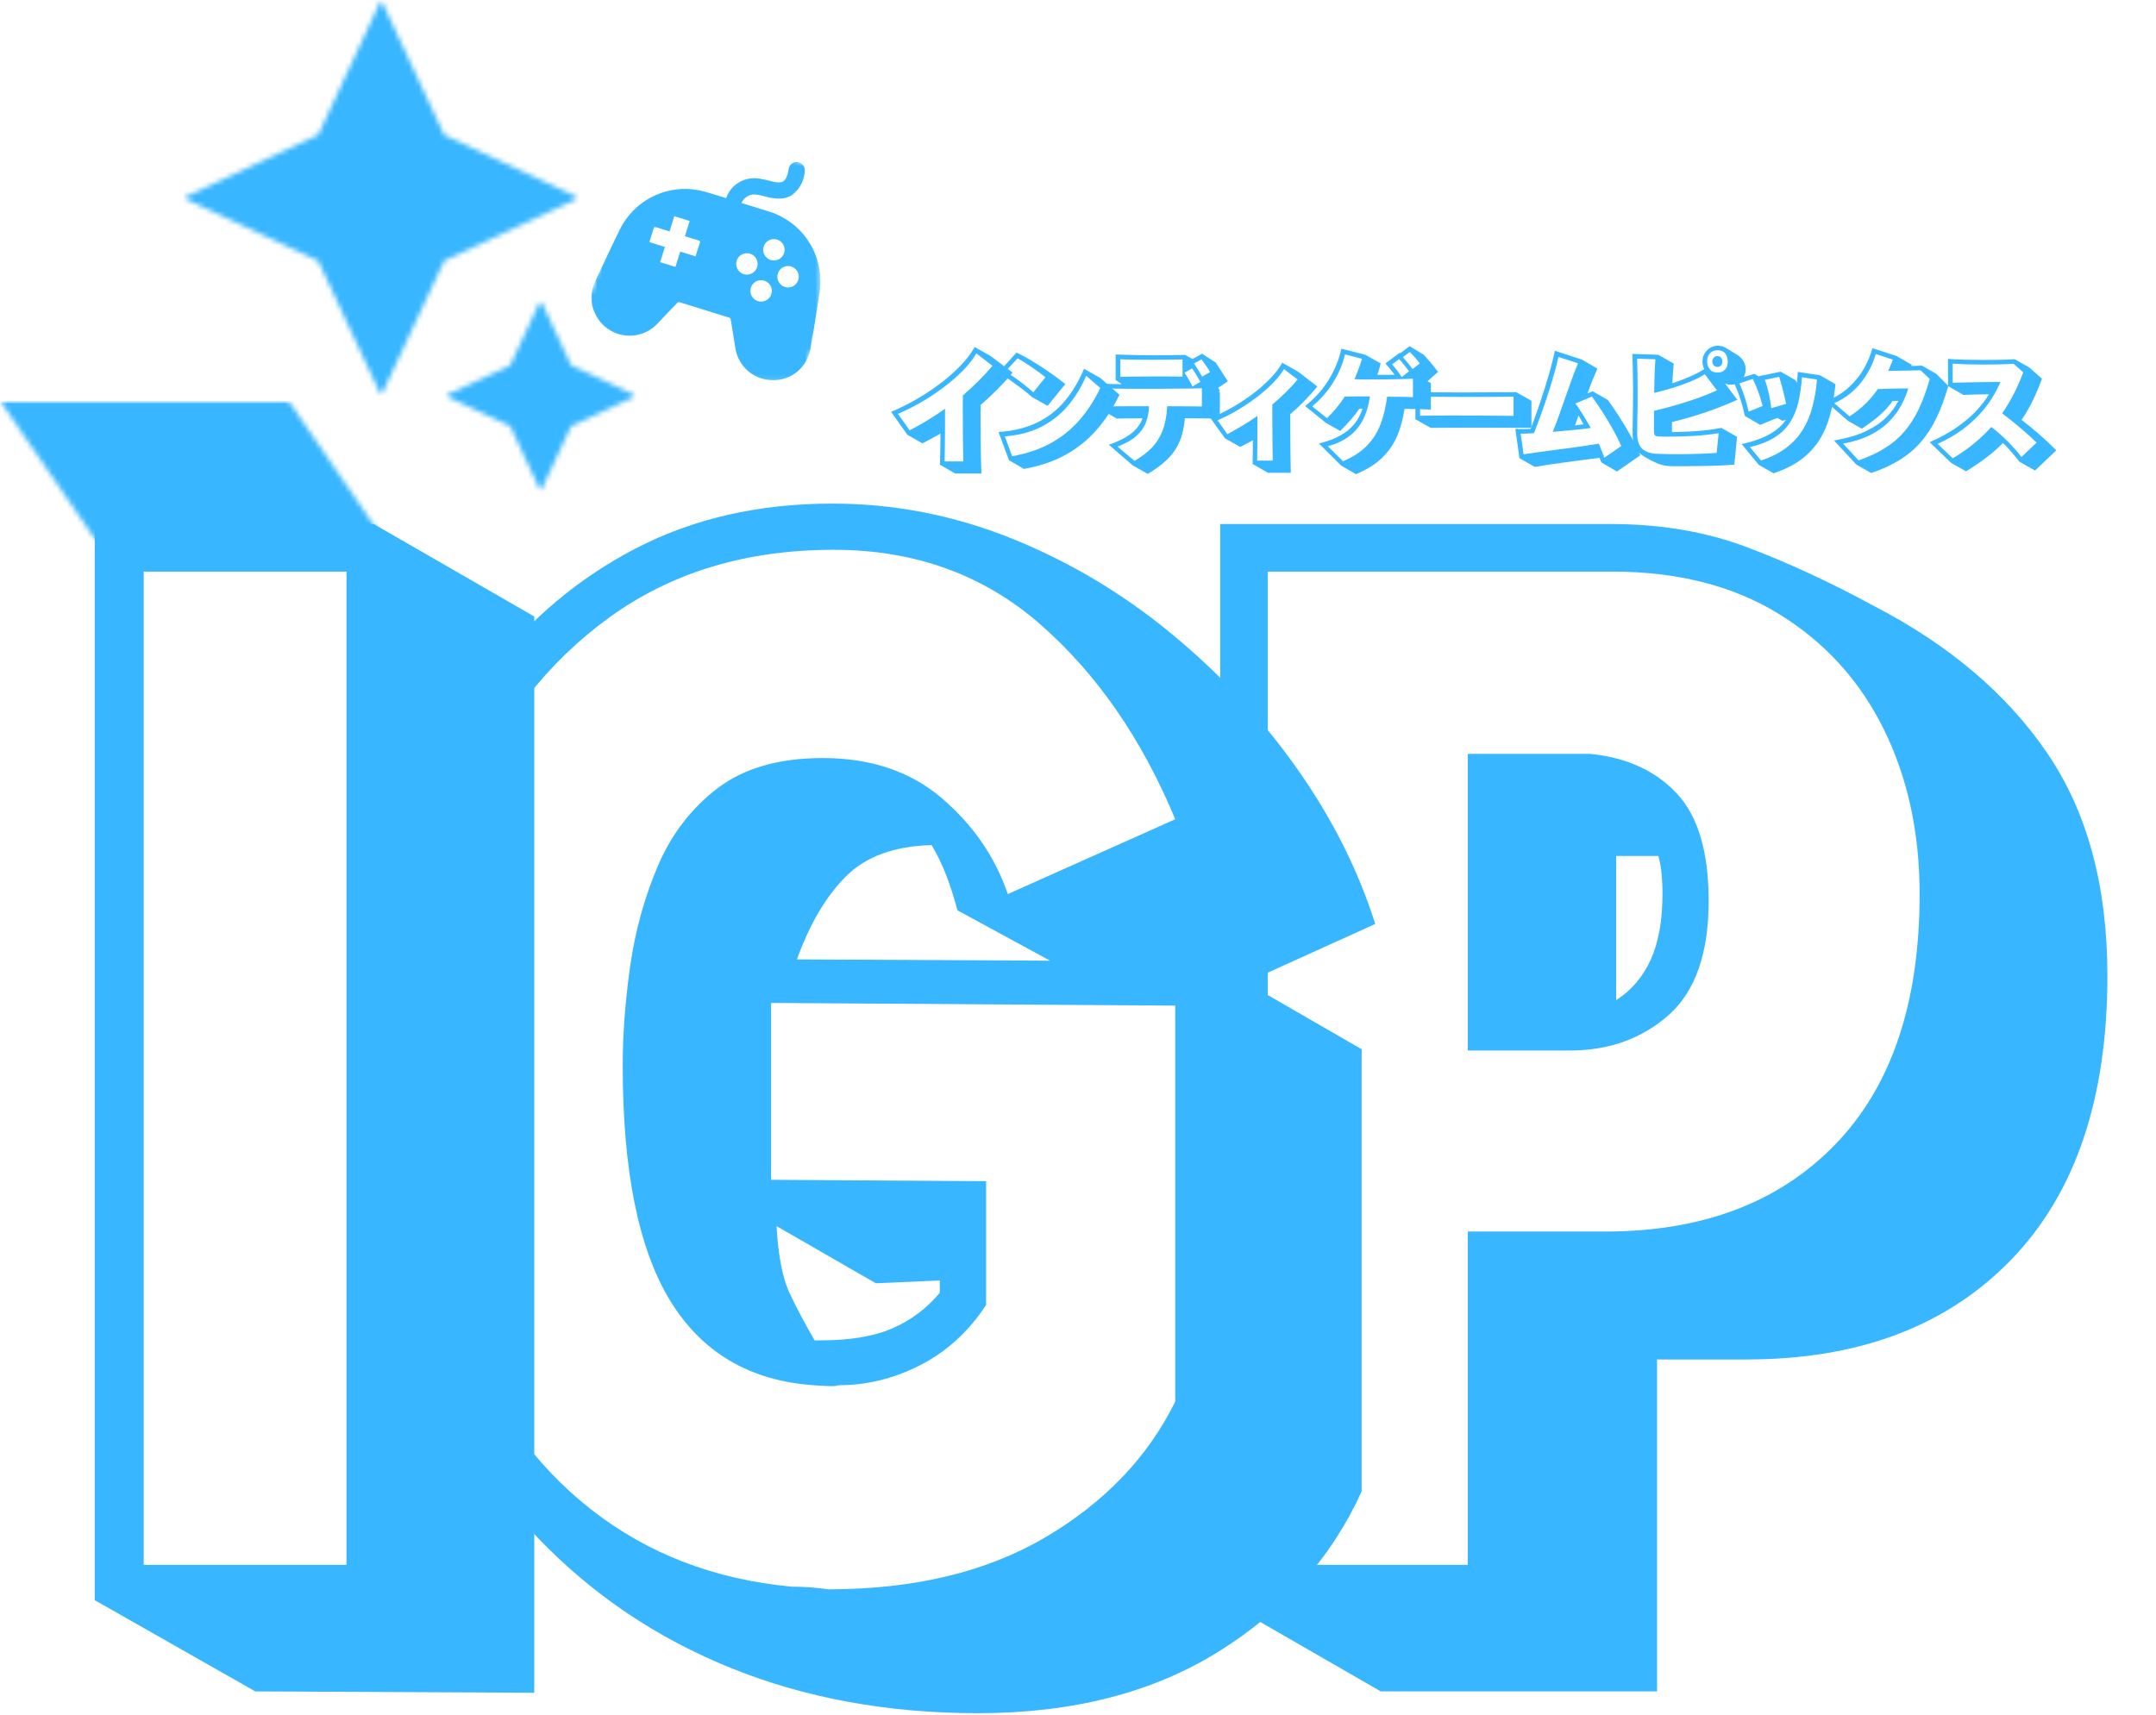 <?xml version="1.0" encoding="UTF-8"?>
<svg width="435" height="346" viewBox="0 0 435 346" fill="none" xmlns="http://www.w3.org/2000/svg">
<path d="M107.792 124.411V341.599L51.503 341.32L19.117 322.915V105.748H75.406L107.792 124.411ZM28.996 315.785H69.908V115.348H28.996V315.785Z" fill="#38B6FF"/>
<path d="M160.796 193.607L211.866 193.865L193.182 183.707C192.452 180.974 191.668 178.553 190.841 176.448C190.025 174.343 189.064 172.378 187.963 170.542C180.458 170.73 174.697 172.835 170.675 176.856C166.648 180.883 163.357 186.467 160.796 193.607ZM198.959 238.364V263.34C195.48 268.656 191.083 272.683 185.773 275.431C180.458 278.17 174.97 279.533 169.301 279.533C169.301 279.533 169.07 279.587 168.613 279.684C168.152 279.77 166.643 279.721 164.082 279.533C151.266 278.621 141.65 272.951 135.239 262.524C128.84 252.087 125.64 236.254 125.64 215.019C125.64 208.791 126.139 202.112 127.143 194.982C128.158 187.841 130.032 181.065 132.77 174.665C135.519 168.255 139.545 163.036 144.861 159.009C150.171 154.988 157.22 152.974 166.015 152.974C175.706 152.974 183.711 155.675 190.025 161.071C196.339 166.472 200.774 172.92 203.34 180.421L237.122 165.323C230.347 149.034 221.241 135.896 209.805 125.915C198.363 115.939 184.495 110.946 168.205 110.946C150.622 110.946 135.562 115.477 123.02 124.54C110.488 133.603 100.84 145.963 94.07 161.608C87.294 177.259 83.912 194.971 83.912 214.74C83.912 235.056 86.972 252.903 93.103 268.28C99.229 283.657 107.97 295.785 119.326 304.66C130.676 313.541 144.131 318.717 159.679 320.188C160.968 320.188 162.203 320.231 163.395 320.317C164.581 320.402 165.822 320.542 167.11 320.725C184.49 320.725 199.131 317.203 211.029 310.158C222.927 303.114 231.624 294.008 237.122 282.841V202.928L155.577 202.391V238.084L198.959 238.364ZM189.617 260.871V258.401L176.71 258.959L156.673 247.427C157.027 253.456 157.897 257.939 159.271 260.871C160.646 263.807 162.342 267.013 164.361 270.492H165.456C171.497 270.492 176.393 269.67 180.146 268.022C183.894 266.363 187.051 263.979 189.617 260.871ZM274.727 211.733V300.967C268.682 314.325 259.028 325.122 245.756 333.353C232.494 341.599 216.344 345.723 197.306 345.723C179.18 345.723 162.611 342.7 147.61 336.66C132.603 330.62 119.605 321.879 108.609 310.438C97.624 299.002 89.114 285.225 83.074 269.117C77.044 253.01 74.032 234.884 74.032 214.74C74.032 199.739 76.137 185.42 80.347 171.788C84.556 158.145 90.682 146.059 98.73 135.536C106.789 125.013 116.625 116.733 128.238 110.688C139.862 104.648 153.092 101.625 167.926 101.625C180.366 101.625 192.398 103.961 204.028 108.626C215.652 113.297 226.363 119.66 236.156 127.719C245.949 135.767 254.411 144.824 261.541 154.886C268.682 164.953 273.997 175.476 277.476 186.456L251.404 198.268L274.727 211.733Z" fill="#38B6FF"/>
<path d="M334.329 274.336V341.32H278.577L246.191 322.657V105.748H324.987C335.048 105.748 344.197 107.305 352.433 110.409C360.68 113.517 369.19 117.453 377.968 122.22C393.173 130.081 404.84 139.96 412.974 151.858C421.119 163.755 425.194 178.767 425.194 196.893C425.194 221.795 418.692 240.93 405.694 254.299C392.706 267.657 374.951 274.336 352.433 274.336H334.329ZM255.791 315.785H296.144V248.522H323.891C343.478 248.522 358.94 242.669 370.28 230.954C381.63 219.228 387.31 202.386 387.31 180.421C387.31 167.981 384.884 156.862 380.03 147.068C375.176 137.275 368.121 129.544 358.876 123.874C349.641 118.194 338.436 115.348 325.266 115.348H255.791V315.785ZM316.74 211.991H296.144V152.137C303.102 152.137 308.042 152.137 310.963 152.137C313.894 152.137 315.956 152.137 317.148 152.137C318.351 152.137 319.585 152.137 320.863 152.137C328.192 152.867 334.007 155.525 338.302 160.104C342.597 164.69 344.745 171.916 344.745 181.795C344.745 192.405 342.044 200.093 336.648 204.861C331.247 209.618 324.611 211.991 316.74 211.991ZM326.082 172.732V201.833C329.185 199.83 331.521 197.086 333.083 193.607C334.64 190.128 335.424 185.736 335.424 180.421C335.424 177.13 335.145 174.569 334.586 172.732H326.082Z" fill="#38B6FF"/>
<mask id="mask0_49_798" style="mask-type:luminance" maskUnits="userSpaceOnUse" x="0" y="80" width="78" height="30">
<path d="M0 80.879H77.615V109.136H0V80.879Z" fill="white"/>
</mask>
<g mask="url(#mask0_49_798)">
<mask id="mask1_49_798" style="mask-type:luminance" maskUnits="userSpaceOnUse" x="0" y="80" width="78" height="30">
<path d="M58.2 80.879H0L19.404 109.136H77.599L58.2 80.879Z" fill="white"/>
</mask>
<g mask="url(#mask1_49_798)">
<path d="M0 80.879H77.615V109.136H0V80.879Z" fill="#38B6FF"/>
</g>
</g>
<mask id="mask2_49_798" style="mask-type:luminance" maskUnits="userSpaceOnUse" x="36" y="0" width="81" height="80">
<path d="M36.971 0H116.83V79.859H36.971V0Z" fill="white"/>
</mask>
<g mask="url(#mask2_49_798)">
<mask id="mask3_49_798" style="mask-type:luminance" maskUnits="userSpaceOnUse" x="36" y="0" width="81" height="80">
<path d="M76.9 0L89.609 27.226L116.83 39.929L89.609 52.638L76.9 79.859L64.197 52.638L36.971 39.929L64.197 27.226L76.9 0Z" fill="white"/>
</mask>
<g mask="url(#mask3_49_798)">
<path d="M36.971 0H116.83V79.859H36.971V0Z" fill="#38B6FF"/>
</g>
</g>
<mask id="mask4_49_798" style="mask-type:luminance" maskUnits="userSpaceOnUse" x="89" y="60" width="40" height="40">
<path d="M89.776 60.557H128.384V99.166H89.776V60.557Z" fill="white"/>
</mask>
<g mask="url(#mask4_49_798)">
<mask id="mask5_49_798" style="mask-type:luminance" maskUnits="userSpaceOnUse" x="89" y="60" width="40" height="40">
<path d="M109.083 60.557L115.225 73.717L128.384 79.859L115.225 86.001L109.083 99.166L102.941 86.001L89.776 79.859L102.941 73.717L109.083 60.557Z" fill="white"/>
</mask>
<g mask="url(#mask5_49_798)">
<path d="M89.776 60.557H128.384V99.166H89.776V60.557Z" fill="#38B6FF"/>
</g>
</g>
<mask id="mask6_49_798" style="mask-type:luminance" maskUnits="userSpaceOnUse" x="118" y="31" width="48" height="46">
<path d="M118.801 31.522H165.533V76.879H118.801V31.522Z" fill="white"/>
</mask>
<g mask="url(#mask6_49_798)">
<mask id="mask7_49_798" style="mask-type:luminance" maskUnits="userSpaceOnUse" x="116" y="22" width="59" height="58">
<path d="M130.328 22.732L174.564 36.499L161.109 79.752L116.873 65.985L130.328 22.732Z" fill="white"/>
</mask>
<g mask="url(#mask7_49_798)">
<mask id="mask8_49_798" style="mask-type:luminance" maskUnits="userSpaceOnUse" x="116" y="22" width="59" height="58">
<path d="M130.328 22.732L174.564 36.499L161.109 79.752L116.873 65.985L130.328 22.732Z" fill="white"/>
</mask>
<g mask="url(#mask8_49_798)">
<path d="M163.471 70.597C164.191 66.791 164.733 62.952 165.34 59.124C165.479 58.254 165.544 57.373 165.528 56.493C165.512 55.612 165.42 54.737 165.249 53.873C165.071 53.003 164.824 52.16 164.502 51.344C164.175 50.523 163.783 49.733 163.316 48.987C162.849 48.235 162.322 47.532 161.732 46.877C161.136 46.222 160.492 45.626 159.794 45.089C159.096 44.552 158.349 44.08 157.565 43.677C156.782 43.269 155.971 42.936 155.128 42.678C153.292 42.109 151.455 41.535 149.619 40.966C149.657 40.869 149.7 40.778 149.748 40.687C150.054 40.144 150.494 39.742 151.058 39.478C151.332 39.355 151.617 39.28 151.912 39.248C152.025 39.226 152.025 39.231 151.923 39.248C152.035 39.242 152.148 39.242 152.261 39.248C152.433 39.253 152.599 39.264 152.771 39.285C152.825 39.296 152.884 39.301 152.937 39.307C152.996 39.317 153.05 39.328 153.109 39.339C153.308 39.382 153.512 39.43 153.705 39.478C154.076 39.57 154.441 39.666 154.811 39.758C156.502 40.166 158.306 40.343 159.831 39.328C160.604 38.738 161.216 38.013 161.662 37.148C162.113 36.284 162.349 35.366 162.381 34.389C162.387 34.174 162.355 33.965 162.274 33.761C162.199 33.556 162.086 33.374 161.936 33.218C161.785 33.057 161.614 32.934 161.415 32.842C161.222 32.751 161.012 32.703 160.792 32.692C160.577 32.687 160.368 32.724 160.164 32.805C159.965 32.88 159.783 32.993 159.627 33.143C159.466 33.293 159.343 33.465 159.251 33.658C159.16 33.857 159.106 34.061 159.096 34.281C159.01 34.931 158.811 35.543 158.494 36.112C158.242 36.531 157.866 36.762 157.383 36.799C157.367 36.789 156.986 36.81 156.932 36.805C156.792 36.799 156.653 36.783 156.518 36.762C156.524 36.762 156.175 36.703 156.121 36.692C155.928 36.644 155.729 36.595 155.531 36.547C154.688 36.316 153.834 36.134 152.964 36.005C152.051 35.892 151.16 35.978 150.285 36.262C149.415 36.552 148.642 37.014 147.982 37.648C147.305 38.313 146.817 39.092 146.511 39.989C145.238 39.591 143.966 39.189 142.682 38.818C141.775 38.544 140.852 38.346 139.907 38.222C138.425 38.05 136.943 38.104 135.472 38.383C134.006 38.662 132.61 39.156 131.289 39.86C129.974 40.568 128.787 41.454 127.74 42.523C126.693 43.596 125.829 44.794 125.153 46.131C123.408 49.669 121.738 53.245 120.068 56.821C119.569 57.835 119.322 58.909 119.322 60.042C119.322 61.175 119.569 62.249 120.063 63.263C120.197 63.553 120.347 63.832 120.514 64.101C120.68 64.369 120.863 64.627 121.061 64.874C121.26 65.121 121.469 65.357 121.7 65.577C121.926 65.797 122.167 66.001 122.42 66.195C122.672 66.383 122.935 66.56 123.209 66.716C123.488 66.877 123.767 67.016 124.063 67.14C124.353 67.263 124.653 67.365 124.959 67.451C125.26 67.537 125.571 67.602 125.883 67.65C126.2 67.698 126.511 67.725 126.828 67.736C127.144 67.746 127.461 67.736 127.778 67.704C128.095 67.671 128.406 67.623 128.712 67.553C129.024 67.483 129.33 67.397 129.625 67.29C129.926 67.183 130.216 67.059 130.5 66.914C130.779 66.775 131.053 66.614 131.316 66.436C131.579 66.259 131.832 66.071 132.068 65.862C132.309 65.653 132.535 65.432 132.75 65.196C134.028 63.838 135.327 62.501 136.615 61.148C136.766 60.96 136.948 60.912 137.174 61.003C140.465 62.039 143.762 63.065 147.058 64.079C147.3 64.122 147.423 64.267 147.439 64.509C147.735 66.34 148.051 68.165 148.325 69.996C148.384 70.463 148.481 70.92 148.626 71.371C148.766 71.816 148.948 72.246 149.168 72.665C149.388 73.078 149.646 73.47 149.936 73.835C150.231 74.205 150.553 74.544 150.908 74.85C151.262 75.156 151.643 75.43 152.046 75.671C152.454 75.907 152.878 76.106 153.319 76.267C153.759 76.428 154.21 76.546 154.677 76.627C155.139 76.702 155.606 76.74 156.073 76.729C156.953 76.724 157.802 76.573 158.623 76.272C159.45 75.977 160.196 75.548 160.873 74.989C161.544 74.426 162.108 73.77 162.553 73.019C162.999 72.262 163.305 71.457 163.471 70.597ZM140.342 51.736L137.244 50.77L136.277 53.862L133.195 52.907L134.156 49.83L131.016 48.853C131.332 47.833 131.622 46.877 131.939 45.927C131.96 45.862 132.202 45.809 132.315 45.841C133.088 46.066 133.856 46.313 134.624 46.55L135.096 46.7L136.052 43.623L139.15 44.59L138.194 47.661C139.139 47.956 140.009 48.241 140.895 48.493C141.233 48.59 141.308 48.724 141.19 49.062C140.889 49.927 140.631 50.807 140.342 51.736ZM156.803 48.343C157.077 48.434 157.324 48.568 157.544 48.756C157.764 48.939 157.941 49.159 158.07 49.417C158.204 49.669 158.28 49.943 158.301 50.227C158.328 50.517 158.296 50.796 158.204 51.07C158.118 51.344 157.979 51.586 157.796 51.806C157.608 52.026 157.388 52.198 157.131 52.332C156.878 52.461 156.604 52.536 156.32 52.563C156.03 52.584 155.751 52.552 155.477 52.461C155.203 52.375 154.961 52.235 154.741 52.047C154.521 51.859 154.349 51.639 154.221 51.382C154.086 51.129 154.011 50.855 153.99 50.571C153.968 50.281 154 50.002 154.092 49.728C154.183 49.459 154.317 49.218 154.5 48.998C154.688 48.783 154.908 48.606 155.16 48.477C155.412 48.348 155.681 48.273 155.965 48.252C156.25 48.225 156.529 48.257 156.798 48.348L156.803 48.343ZM150.07 55.333C149.796 55.247 149.544 55.113 149.324 54.931C149.104 54.748 148.927 54.528 148.792 54.276C148.658 54.023 148.578 53.755 148.545 53.465C148.519 53.18 148.551 52.901 148.631 52.627C148.717 52.353 148.851 52.106 149.034 51.881C149.217 51.661 149.437 51.484 149.689 51.349C149.941 51.215 150.215 51.135 150.5 51.108C150.784 51.081 151.064 51.108 151.337 51.194C151.617 51.274 151.864 51.408 152.084 51.591C152.304 51.779 152.481 51.994 152.615 52.251C152.749 52.504 152.83 52.772 152.857 53.057C152.884 53.347 152.857 53.626 152.771 53.9C152.685 54.173 152.551 54.42 152.368 54.635C152.186 54.855 151.966 55.033 151.713 55.167C151.461 55.301 151.192 55.382 150.908 55.414C150.623 55.441 150.344 55.414 150.07 55.333ZM152.937 60.772C152.663 60.692 152.411 60.557 152.191 60.375C151.971 60.192 151.794 59.977 151.654 59.72C151.52 59.467 151.439 59.199 151.413 58.914C151.386 58.63 151.413 58.345 151.493 58.072C151.579 57.798 151.713 57.551 151.896 57.325C152.073 57.105 152.293 56.928 152.545 56.794C152.798 56.654 153.072 56.574 153.356 56.547C153.641 56.52 153.92 56.547 154.194 56.633C154.473 56.713 154.72 56.847 154.94 57.03C155.16 57.212 155.343 57.427 155.477 57.685C155.611 57.937 155.692 58.206 155.724 58.49C155.751 58.775 155.724 59.059 155.638 59.333C155.552 59.607 155.423 59.854 155.241 60.074C155.058 60.3 154.838 60.477 154.586 60.611C154.333 60.745 154.065 60.831 153.775 60.858C153.49 60.885 153.211 60.858 152.937 60.772ZM158.344 57.905C158.07 57.819 157.823 57.685 157.603 57.497C157.388 57.314 157.211 57.094 157.082 56.842C156.948 56.584 156.867 56.316 156.846 56.031C156.819 55.747 156.851 55.468 156.937 55.194C157.023 54.92 157.157 54.673 157.34 54.453C157.528 54.238 157.743 54.061 157.995 53.927C158.253 53.792 158.521 53.712 158.806 53.69C159.09 53.663 159.369 53.69 159.643 53.776C159.917 53.862 160.164 53.996 160.384 54.179C160.604 54.361 160.781 54.576 160.916 54.829C161.05 55.081 161.13 55.355 161.157 55.639C161.184 55.924 161.157 56.203 161.071 56.477C160.991 56.751 160.857 57.003 160.669 57.228C160.486 57.449 160.266 57.626 160.008 57.765C159.751 57.9 159.477 57.975 159.192 58.002C158.902 58.029 158.618 57.996 158.344 57.905Z" fill="#38B6FF"/>
</g>
</g>
</g>
<path d="M198.006 95.554H192.719L189.65 93.788C189.679 92.718 189.701 91.682 189.718 90.685C189.741 89.683 189.752 88.619 189.752 87.492C189.177 87.826 188.577 88.16 187.952 88.5C187.332 88.834 186.718 89.157 186.106 89.474L183.094 87.753L179.788 83.099C181.365 82.46 182.984 81.667 184.646 80.722C186.313 79.77 187.924 78.717 189.48 77.562C191.034 76.408 192.436 75.191 193.681 73.905C194.932 72.623 195.923 71.332 196.647 70.033L199.874 71.856L204.301 75.185C203.311 76.385 202.263 77.54 201.154 78.65C200.044 79.759 198.949 80.784 197.87 81.718C197.853 82.148 197.848 82.624 197.848 83.144C197.848 83.665 197.848 84.186 197.848 84.707C197.848 85.802 197.85 86.977 197.859 88.228C197.865 89.474 197.882 90.731 197.904 91.999C197.933 93.258 197.967 94.444 198.006 95.554ZM190.59 93.108H194.36C194.343 92.12 194.326 91.067 194.304 89.949C194.287 88.834 194.275 87.696 194.27 86.541C194.261 85.386 194.258 84.282 194.258 83.224C194.258 82.621 194.258 82.029 194.258 81.446C194.258 80.866 194.264 80.314 194.281 79.793C195.374 78.836 196.424 77.863 197.429 76.872C198.431 75.884 199.368 74.868 200.237 73.826L196.987 71.312C196.308 72.49 195.371 73.679 194.179 74.879C192.993 76.074 191.666 77.217 190.194 78.31C188.722 79.397 187.205 80.39 185.642 81.288C184.08 82.179 182.588 82.918 181.17 83.507L183.536 86.836C185.86 85.644 188.238 84.198 190.669 82.499V85.386C190.669 86.722 190.661 88.064 190.647 89.406C190.638 90.75 190.618 91.984 190.59 93.108Z" fill="#38B6FF"/>
<path d="M214.942 77.495L211.376 81.899L208.228 80.133C207.676 79.629 207.017 79.085 206.247 78.502C205.483 77.922 204.687 77.336 203.858 76.747C203.026 76.159 202.23 75.632 201.469 75.162L205.081 71.154C205.986 71.556 206.997 72.094 208.115 72.773C209.23 73.447 210.382 74.189 211.568 75.004C212.76 75.819 213.884 76.651 214.942 77.495ZM208.489 79.17L210.934 76.125C210.088 75.462 209.157 74.777 208.138 74.075C207.124 73.373 206.185 72.782 205.318 72.298L202.873 74.947C203.408 75.281 204.019 75.692 204.707 76.181C205.392 76.665 206.069 77.172 206.734 77.698C207.405 78.228 207.99 78.718 208.489 79.17ZM202.737 88.058L204.22 92.067C207.133 91.546 209.7 90.683 211.919 89.474C214.144 88.26 216.086 86.711 217.739 84.832C219.398 82.946 220.819 80.772 221.996 78.31L219.154 75.83C218.164 78.14 216.924 80.172 215.429 81.922C213.94 83.674 212.151 85.081 210.063 86.145C207.971 87.204 205.528 87.841 202.737 88.058ZM221.996 76.272L225.869 79.657C224.584 82.329 223.049 84.69 221.26 86.734C219.477 88.78 217.38 90.467 214.965 91.795C212.556 93.123 209.762 94.065 206.587 94.626L203.575 92.882L201.469 87.175C204.464 86.972 207.054 86.343 209.236 85.284C211.424 84.22 213.289 82.771 214.829 80.937C216.375 79.097 217.671 76.926 218.713 74.426L221.996 76.272Z" fill="#38B6FF"/>
<path d="M246.122 79.17V84.447C245.335 84.447 244.348 84.444 243.156 84.435C241.97 84.43 240.608 84.413 239.068 84.39C238.91 86.269 238.531 87.883 237.936 89.225C237.339 90.569 236.51 91.75 235.445 92.769C234.387 93.779 233.096 94.733 231.573 95.633L228.55 93.924L223.738 89.757C225.858 88.995 227.432 88.177 228.459 87.3C229.492 86.425 230.175 85.454 230.509 84.39C230.296 84.39 230.07 84.398 229.829 84.413C229.586 84.421 229.371 84.424 229.184 84.424C228.451 84.424 227.74 84.43 227.055 84.435C226.376 84.444 225.799 84.455 225.323 84.469L222.232 82.703V77.393C222.821 77.432 223.409 77.466 223.998 77.495C224.587 77.517 225.36 77.529 226.319 77.529C226.13 77.387 225.934 77.246 225.731 77.11C225.532 76.974 225.323 76.835 225.097 76.691V71.539C225.753 71.562 226.523 71.584 227.406 71.607C228.295 71.63 229.221 71.652 230.18 71.675C231.146 71.692 232.077 71.698 232.977 71.698C234.087 71.698 235.174 71.692 236.238 71.675C237.308 71.652 238.267 71.635 239.114 71.618L240.597 72.456C240.891 72.298 241.211 72.122 241.559 71.924C241.905 71.72 242.227 71.539 242.522 71.38L245.284 73.158L247.73 76.951L245.783 78.253C245.865 78.361 245.921 78.468 245.952 78.582C245.989 78.695 246.046 78.814 246.122 78.933L245.885 79.057L246.122 79.17ZM242.556 76.011L244.141 75.083C243.914 74.67 243.643 74.231 243.326 73.769C243.014 73.311 242.714 72.886 242.42 72.501L240.914 73.362C241.208 73.801 241.497 74.251 241.786 74.709C242.072 75.162 242.329 75.598 242.556 76.011ZM238.593 76.011V72.535C237.814 72.552 236.906 72.567 235.864 72.581C234.823 72.598 233.747 72.603 232.637 72.603C231.406 72.603 230.203 72.598 229.025 72.581C227.848 72.567 226.851 72.541 226.036 72.501V76.045C226.693 76.023 227.463 76.009 228.346 76C229.229 75.994 230.172 75.986 231.177 75.977C232.187 75.972 233.181 75.966 234.154 75.966C234.998 75.966 235.802 75.972 236.566 75.977C237.328 75.986 238.004 75.997 238.593 76.011ZM240.597 77.993L242.193 77.053C241.944 76.609 241.675 76.153 241.39 75.683C241.109 75.216 240.823 74.772 240.529 74.347L238.989 75.207C239.284 75.646 239.569 76.108 239.85 76.589C240.127 77.073 240.376 77.54 240.597 77.993ZM225.481 90.119L228.89 93.006C230.277 92.208 231.44 91.328 232.377 90.368C233.311 89.403 234.041 88.248 234.562 86.904C235.083 85.562 235.394 83.92 235.502 81.978C237.146 81.995 238.562 82.001 239.748 82.001C240.939 82.001 241.857 82.01 242.499 82.024V78.355C241.961 78.378 241.259 78.395 240.393 78.4C239.524 78.409 238.562 78.417 237.506 78.423C236.447 78.432 235.338 78.443 234.177 78.457C233.014 78.466 231.859 78.468 230.712 78.468C229.133 78.468 227.661 78.463 226.297 78.446C224.938 78.423 223.885 78.395 223.138 78.355V82.024C223.732 82.01 224.525 81.998 225.515 81.99C226.503 81.984 227.556 81.978 228.674 81.978C229.79 81.978 230.843 81.978 231.833 81.978C231.794 83.21 231.573 84.333 231.165 85.352C230.758 86.366 230.095 87.266 229.184 88.058C228.278 88.845 227.044 89.53 225.481 90.119Z" fill="#38B6FF"/>
<path d="M260.432 95.407H255.801L252.733 93.629C252.747 92.786 252.758 91.987 252.767 91.24C252.772 90.493 252.778 89.695 252.778 88.84C252.399 89.052 251.997 89.27 251.567 89.496C251.142 89.723 250.698 89.958 250.23 90.198L247.162 88.455L244.218 84.367C245.577 83.818 246.972 83.139 248.408 82.329C249.848 81.522 251.233 80.625 252.563 79.635C253.89 78.647 255.091 77.605 256.163 76.51C257.242 75.417 258.091 74.313 258.711 73.203L261.938 75.026L265.788 77.993C264.919 79.051 264.021 80.053 263.093 81.004C262.17 81.95 261.25 82.802 260.33 83.563V85.726C260.33 86.663 260.333 87.691 260.341 88.806C260.347 89.924 260.358 91.056 260.375 92.203C260.398 93.349 260.415 94.416 260.432 95.407ZM253.639 92.95H256.786C256.769 91.653 256.752 90.218 256.73 88.647C256.713 87.079 256.707 85.61 256.707 84.243V81.639C257.641 80.84 258.541 80.019 259.402 79.182C260.262 78.338 261.066 77.472 261.813 76.589L259.051 74.483C258.462 75.474 257.664 76.47 256.662 77.472C255.657 78.477 254.527 79.442 253.276 80.371C252.031 81.299 250.746 82.148 249.427 82.918C248.105 83.682 246.848 84.311 245.656 84.809L247.626 87.617C248.637 87.068 249.645 86.496 250.649 85.907C251.651 85.318 252.668 84.659 253.695 83.926V86.575C253.695 87.671 253.69 88.78 253.684 89.904C253.675 91.022 253.661 92.038 253.639 92.95Z" fill="#38B6FF"/>
<path d="M288.691 77.291V82.646C288.048 82.618 287.312 82.59 286.483 82.567C285.651 82.539 284.618 82.516 283.381 82.499C283.086 84.509 282.591 86.335 281.897 87.979C281.201 89.618 280.193 91.079 278.874 92.361C277.561 93.643 275.8 94.753 273.598 95.69L270.609 93.969L266.103 89.496C268.503 88.925 270.419 88.07 271.854 86.938C273.295 85.8 274.311 84.308 274.9 82.465C274.725 82.465 274.577 82.465 274.459 82.465C274.337 82.465 274.277 82.465 274.277 82.465C273.757 83.235 273.185 83.971 272.568 84.673C271.956 85.375 271.235 86.142 270.405 86.972L267.518 85.33L263.329 81.944C265.389 80.286 267.011 78.457 268.197 76.464C269.389 74.466 270.201 72.433 270.632 70.373L275.421 71.573L278.569 73.339C278.342 74.29 278.116 75.06 277.889 75.649C278.552 75.649 279.149 75.649 279.678 75.649C280.205 75.649 280.771 75.643 281.377 75.626C281.156 75.332 280.904 75.004 280.618 74.641C280.329 74.273 279.967 73.837 279.531 73.339L282.418 71.177L282.532 71.279L284.4 69.852L287.23 71.573C288.097 72.473 289.07 73.631 290.152 75.049L288.012 76.928C288.261 77.064 288.487 77.186 288.691 77.291ZM285 74.483L286.46 73.339C286.18 72.954 285.863 72.558 285.509 72.15C285.153 71.743 284.802 71.366 284.456 71.018L283.041 72.06C283.386 72.445 283.732 72.847 284.071 73.26C284.411 73.676 284.72 74.084 285 74.483ZM282.815 76.091L284.298 74.924C283.981 74.494 283.652 74.072 283.313 73.656C282.979 73.234 282.639 72.835 282.294 72.456L280.89 73.52C281.597 74.353 282.24 75.207 282.815 76.091ZM267.903 90.04L270.971 93.086C273.001 92.219 274.617 91.161 275.817 89.915C277.023 88.664 277.937 87.215 278.557 85.567C279.174 83.923 279.613 82.086 279.871 80.053C281.19 80.07 282.271 80.082 283.109 80.087C283.952 80.096 284.609 80.119 285.079 80.155V76.43C284.504 76.453 283.768 76.476 282.871 76.498C281.98 76.521 281.003 76.541 279.939 76.555C278.874 76.563 277.793 76.566 276.7 76.566C276.112 76.566 275.529 76.566 274.957 76.566C274.382 76.566 273.827 76.555 273.292 76.532C273.601 75.793 273.881 75.083 274.13 74.404C274.385 73.724 274.609 73.056 274.798 72.4L271.368 71.516C270.966 73.305 270.213 75.128 269.103 76.985C267.993 78.836 266.544 80.506 264.755 82.001L267.744 84.39C268.407 83.733 269.041 83.043 269.647 82.318C270.249 81.588 270.813 80.821 271.334 80.019C271.996 80.005 272.766 79.997 273.643 79.997C274.518 79.997 275.438 79.997 276.406 79.997C275.99 82.881 275.062 85.126 273.621 86.734C272.186 88.336 270.281 89.437 267.903 90.04Z" fill="#38B6FF"/>
<path d="M308.99 80.88V86.315H296.184C294.763 86.315 293.399 86.315 292.086 86.315C290.778 86.315 289.64 86.326 288.666 86.349L285.575 84.605V79.136C286.351 79.136 287.245 79.145 288.259 79.159C289.278 79.168 290.345 79.176 291.463 79.182C292.587 79.19 293.693 79.193 294.78 79.193C296.139 79.193 297.489 79.19 298.834 79.182C300.176 79.176 301.455 79.168 302.672 79.159C303.886 79.145 304.962 79.136 305.899 79.136L308.99 80.88ZM305.378 83.926V80.053C304.178 80.07 302.734 80.082 301.053 80.087C299.369 80.096 297.645 80.099 295.879 80.099C294.112 80.099 292.397 80.093 290.738 80.076C289.085 80.062 287.676 80.042 286.515 80.019V83.903C287.358 83.88 288.344 83.866 289.47 83.858C290.602 83.852 291.803 83.847 293.071 83.847C294.526 83.847 296.003 83.852 297.498 83.858C298.998 83.866 300.433 83.878 301.8 83.892C303.173 83.9 304.365 83.912 305.378 83.926Z" fill="#38B6FF"/>
<path d="M330.953 91.885L326.243 95.146L323.096 93.323C323.042 93.179 322.977 93.023 322.903 92.859C322.827 92.701 322.77 92.542 322.733 92.384C321.222 92.573 319.656 92.777 318.034 92.995C316.41 93.213 314.87 93.425 313.415 93.629C311.957 93.839 310.709 94.04 309.667 94.229L306.576 92.463L305.738 86.553C306.016 86.57 306.276 86.575 306.52 86.575C306.76 86.575 306.978 86.575 307.176 86.575C307.522 86.575 307.827 86.572 308.093 86.564C308.365 86.558 308.614 86.547 308.841 86.53C309.308 85.302 309.792 83.965 310.29 82.522C310.794 81.081 311.275 79.632 311.728 78.174C312.181 76.719 312.58 75.349 312.928 74.064C313.273 72.782 313.534 71.692 313.709 70.792L319.144 72.558L322.292 74.381C321.944 75.196 321.612 75.986 321.295 76.747C320.984 77.512 320.656 78.386 320.31 79.374L321.329 78.955L324.375 80.699C325.083 81.659 325.841 82.76 326.651 84.005C327.458 85.251 328.239 86.553 328.995 87.911C329.748 89.264 330.401 90.589 330.953 91.885ZM323.696 92.361L327.104 90.017C326.634 88.925 326.062 87.775 325.383 86.575C324.709 85.369 324.004 84.192 323.265 83.043C322.524 81.896 321.833 80.889 321.193 80.02L317.865 81.424C318.368 82.12 318.884 82.884 319.404 83.722C319.925 84.554 320.446 85.437 320.967 86.371C319.75 86.53 318.493 86.671 317.197 86.79C315.906 86.912 314.604 87.034 313.29 87.153C313.743 86.029 314.191 84.837 314.638 83.575C315.091 82.315 315.532 81.061 315.962 79.816C316.398 78.57 316.823 77.39 317.231 76.272C317.638 75.148 318.023 74.16 318.385 73.305L314.434 72.037C314.275 72.802 314.026 73.789 313.687 75.004C313.353 76.221 312.956 77.548 312.498 78.989C312.036 80.424 311.547 81.876 311.026 83.348C310.505 84.815 309.99 86.168 309.486 87.413C308.965 87.453 308.478 87.478 308.025 87.492C307.578 87.509 307.176 87.515 306.814 87.515L307.403 91.682C308.269 91.546 309.308 91.396 310.516 91.229C311.722 91.065 313.019 90.889 314.4 90.708C315.787 90.527 317.185 90.34 318.589 90.142C319.999 89.938 321.329 89.74 322.575 89.542C322.801 90.048 323.005 90.535 323.186 91.002C323.367 91.472 323.537 91.925 323.696 92.361ZM317.785 85.851C318.034 85.822 318.32 85.78 318.646 85.726C318.977 85.675 319.257 85.635 319.484 85.613C319.339 85.372 319.172 85.078 318.986 84.73C318.796 84.384 318.629 84.09 318.487 83.847C318.388 84.127 318.267 84.466 318.125 84.866C317.989 85.267 317.876 85.596 317.785 85.851Z" fill="#38B6FF"/>
<path d="M346.543 75.185C347.154 75.185 347.647 74.992 348.026 74.607C348.411 74.217 348.603 73.662 348.603 72.943C348.603 72.34 348.436 71.811 348.105 71.358C347.771 70.905 347.245 70.678 346.52 70.678C345.877 70.678 345.368 70.882 344.991 71.29C344.621 71.698 344.437 72.241 344.437 72.92C344.437 73.526 344.609 74.053 344.957 74.505C345.303 74.958 345.832 75.185 346.543 75.185ZM346.361 91.399L346.758 87.413C345.971 87.549 345.11 87.668 344.176 87.764C343.239 87.863 342.288 87.94 341.323 87.99C340.363 88.036 339.449 88.07 338.583 88.093C337.714 88.109 336.952 88.115 336.296 88.115C335.495 88.115 334.914 88.101 334.552 88.07C334.19 88.033 333.958 87.931 333.861 87.764C333.762 87.6 333.714 87.342 333.714 86.994V82.907C335.834 82.409 337.986 81.817 340.168 81.129C342.356 80.444 344.439 79.657 346.418 78.774L343.972 75.525C343.157 76.045 342.166 76.543 341.006 77.019C339.843 77.495 338.628 77.925 337.36 78.31C336.092 78.689 334.886 79.017 333.748 79.295C333.762 78.066 333.788 76.869 333.827 75.706C333.873 74.545 333.932 73.475 334.009 72.501L330.306 72.377C330.343 73.26 330.368 74.276 330.385 75.423C330.4 76.563 330.408 77.741 330.408 78.955C330.408 80.065 330.402 81.157 330.397 82.227C330.388 83.292 330.374 84.254 330.351 85.115C330.334 85.969 330.329 86.649 330.329 87.153V87.492C330.329 88.987 330.702 90.046 331.45 90.663C332.197 91.274 333.239 91.58 334.575 91.58C335.826 91.634 337.128 91.659 338.481 91.659C339.967 91.659 341.402 91.634 342.784 91.58C344.165 91.529 345.357 91.466 346.361 91.399ZM350.471 88.138L349.928 93.765C348.629 93.87 347.168 93.946 345.546 93.992C343.921 94.042 342.297 94.071 340.666 94.071C339.503 94.071 338.385 94.071 337.315 94.071C336.25 94.071 335.268 93.881 334.371 93.505C333.38 93.052 332.565 92.638 331.925 92.259C331.283 91.874 330.773 91.475 330.397 91.059C330.026 90.646 329.766 90.162 329.615 89.61C329.471 89.052 329.4 88.353 329.4 87.515V87.153C329.4 86.632 329.406 85.947 329.423 85.092C329.437 84.231 329.451 83.266 329.468 82.193C329.491 81.115 329.502 80.008 329.502 78.876C329.502 78.047 329.491 77.186 329.468 76.294C329.451 75.397 329.437 74.525 329.423 73.679C329.406 72.827 329.381 72.071 329.344 71.415L334.575 71.596L337.7 73.362C337.632 74.095 337.575 74.763 337.53 75.366C337.485 75.972 337.445 76.631 337.417 77.347C338.54 76.98 339.67 76.552 340.802 76.068C341.94 75.587 342.959 75.058 343.859 74.483C343.616 74.03 343.497 73.509 343.497 72.92C343.497 72.332 343.638 71.799 343.927 71.324C344.213 70.848 344.587 70.472 345.048 70.192C345.507 69.914 345.999 69.773 346.52 69.773C346.775 69.773 346.998 69.79 347.188 69.818C347.383 69.841 347.607 69.914 347.856 70.033C348.111 70.155 348.448 70.344 348.864 70.599C349.277 70.848 349.84 71.197 350.551 71.641C351.072 71.975 351.479 72.394 351.774 72.898C352.068 73.396 352.215 73.934 352.215 74.505C352.215 75.08 352.082 75.601 351.819 76.068C351.561 76.538 351.21 76.914 350.766 77.2C350.327 77.489 349.84 77.63 349.305 77.63C349.184 77.63 349.025 77.625 348.83 77.608C348.64 77.585 348.38 77.514 348.048 77.393L350.528 80.676C348.165 81.735 345.88 82.624 343.678 83.348C341.481 84.067 339.367 84.673 337.337 85.171V87.209C338.249 87.187 339.274 87.153 340.406 87.107C341.544 87.056 342.716 86.969 343.916 86.847C345.116 86.72 346.243 86.553 347.301 86.349L350.471 88.138ZM346.543 74.041C346.231 74.041 345.976 73.934 345.773 73.713C345.575 73.495 345.478 73.237 345.478 72.943C345.478 72.649 345.575 72.397 345.773 72.184C345.976 71.966 346.217 71.856 346.497 71.856C346.806 71.856 347.052 71.966 347.233 72.184C347.414 72.397 347.505 72.649 347.505 72.943C347.505 73.314 347.403 73.588 347.199 73.769C347.001 73.951 346.783 74.041 346.543 74.041Z" fill="#38B6FF"/>
<path d="M357.84 95.509L354.851 93.81L351.409 89.621C353.787 89.086 355.681 88.409 357.093 87.594C358.511 86.779 359.595 85.817 360.343 84.707C360.221 84.747 360.105 84.783 359.992 84.82C359.878 84.851 359.76 84.882 359.641 84.911L358.599 84.345C358.038 84.549 357.47 84.775 356.889 85.024C356.306 85.267 355.729 85.508 355.157 85.749L352.043 83.926C351.551 81.548 350.758 79.165 349.666 76.77L353.934 75.445L354.953 76.011L354.93 75.909L359.267 75.004L362.313 76.747C362.335 76.764 362.361 76.827 362.392 76.94C362.429 77.053 362.483 77.152 362.55 77.234C362.587 76.926 362.618 76.597 362.641 76.249C362.664 75.904 362.692 75.502 362.732 75.049L367.204 75.728L370.329 77.529C370.117 79.748 369.763 81.794 369.265 83.665C368.772 85.539 368.059 87.226 367.125 88.727C366.188 90.23 364.965 91.551 363.456 92.689C361.945 93.822 360.074 94.761 357.84 95.509ZM357.376 82.363L360.365 81.503C360.176 80.569 359.952 79.598 359.697 78.593C359.448 77.591 359.202 76.742 358.961 76.045L356.074 76.645C356.368 77.41 356.632 78.316 356.867 79.363C357.099 80.413 357.269 81.412 357.376 82.363ZM352.813 83.065L355.632 81.922C355.406 81.002 355.114 80.059 354.761 79.091C354.404 78.117 354.036 77.243 353.651 76.464L350.945 77.37C351.33 78.185 351.687 79.114 352.021 80.155C352.36 81.197 352.624 82.168 352.813 83.065ZM353.074 90.221L355.315 92.927C357.331 92.256 359.018 91.407 360.377 90.38C361.735 89.355 362.839 88.157 363.694 86.79C364.546 85.418 365.2 83.88 365.653 82.182C366.111 80.484 366.428 78.621 366.604 76.589L363.57 76.125C363.439 77.959 363.199 79.635 362.845 81.152C362.488 82.669 361.933 84.025 361.18 85.216C360.425 86.403 359.392 87.413 358.078 88.251C356.77 89.083 355.103 89.74 353.074 90.221Z" fill="#38B6FF"/>
<path d="M390.651 75.423L393.097 77.868C392.4 80.314 391.608 82.465 390.719 84.322C389.827 86.173 388.777 87.795 387.571 89.191C386.362 90.589 384.939 91.795 383.303 92.814C381.664 93.824 379.742 94.705 377.539 95.452L374.55 93.765L370.044 88.896C372.662 88.443 374.822 87.806 376.52 86.983C378.224 86.162 379.592 85.225 380.619 84.175C381.652 83.127 382.456 82.029 383.031 80.88C382.855 80.88 382.657 80.888 382.431 80.903C382.204 80.911 382.003 80.922 381.831 80.937C381.134 81.942 380.274 82.895 379.249 83.801C378.23 84.701 377.024 85.602 375.637 86.507L372.829 84.911L368.357 80.982C370.242 80.243 371.824 79.281 373.101 78.095C374.375 76.903 375.391 75.624 376.147 74.256C376.9 72.883 377.443 71.556 377.777 70.271L382.635 71.833L385.737 73.622L385.658 73.86L387.764 73.781L390.651 75.423ZM371.867 89.519L374.992 92.904C376.999 92.211 378.757 91.396 380.268 90.459C381.777 89.525 383.09 88.407 384.208 87.107C385.332 85.802 386.309 84.277 387.141 82.533C387.97 80.789 388.706 78.774 389.349 76.487L387.503 74.721C386.657 74.738 385.663 74.76 384.525 74.788C383.393 74.811 382.207 74.831 380.97 74.845C381.165 74.415 381.335 74.019 381.48 73.656C381.63 73.288 381.774 72.929 381.91 72.581L378.457 71.437C378.23 72.292 377.885 73.189 377.426 74.132C376.965 75.077 376.39 76.006 375.705 76.917C375.017 77.823 374.205 78.661 373.271 79.431C372.334 80.195 371.27 80.835 370.078 81.356L373.169 84.028C374.383 83.235 375.462 82.375 376.407 81.446C377.35 80.518 378.168 79.541 378.864 78.514C379.821 78.485 380.698 78.457 381.491 78.434C382.289 78.406 383.104 78.389 383.937 78.389C384.109 78.389 384.288 78.389 384.469 78.389C384.656 78.389 384.837 78.389 385.012 78.389C384.678 79.53 384.2 80.676 383.574 81.831C382.946 82.986 382.128 84.079 381.117 85.103C380.104 86.122 378.836 87.022 377.313 87.798C375.796 88.568 373.979 89.143 371.867 89.519Z" fill="#38B6FF"/>
<path d="M414.879 90.878L410.587 94.954L407.462 93.188C406.942 92.517 406.392 91.852 405.821 91.195C405.255 90.532 404.691 89.932 404.134 89.394C403.143 90.399 402.045 91.362 400.839 92.282C399.639 93.202 398.249 94.144 396.672 95.112L393.649 93.403L389.335 89.236C391.501 88.279 393.358 87.254 394.906 86.168C396.46 85.075 397.759 83.965 398.801 82.839C399.842 81.707 400.675 80.614 401.303 79.555C400.411 79.572 399.503 79.589 398.574 79.612C397.652 79.629 396.845 79.654 396.151 79.691L393.049 77.913L393.026 72.422C394 72.499 395.132 72.555 396.423 72.592C397.714 72.623 398.973 72.637 400.205 72.637C401.229 72.637 402.282 72.632 403.364 72.615C404.451 72.592 405.495 72.555 406.5 72.501L409.387 74.121L411.991 76.43C411.403 78.047 410.771 79.538 410.101 80.903C409.435 82.261 408.697 83.538 407.881 84.73C409.059 85.635 410.253 86.618 411.471 87.674C412.685 88.732 413.82 89.799 414.879 90.878ZM407.859 92.225L410.904 89.315C410.013 88.432 408.951 87.47 407.723 86.428C406.492 85.386 405.235 84.379 403.953 83.405C404.858 82.109 405.654 80.778 406.342 79.419C407.035 78.055 407.661 76.623 408.221 75.128L406.274 73.418C405.3 73.472 404.284 73.509 403.228 73.532C402.169 73.554 401.128 73.566 400.103 73.566C398.939 73.566 397.83 73.552 396.774 73.52C395.715 73.484 394.781 73.438 393.966 73.385L393.989 77.234C394.787 77.206 395.732 77.183 396.819 77.166C397.912 77.144 399.053 77.127 400.239 77.11C401.43 77.096 402.554 77.087 403.613 77.087C403.197 78.078 402.653 79.122 401.982 80.223C401.317 81.327 400.477 82.431 399.457 83.541C398.444 84.65 397.241 85.723 395.846 86.756C394.447 87.784 392.814 88.724 390.943 89.576L393.989 92.486C395.565 91.551 396.992 90.558 398.269 89.508C399.542 88.46 400.709 87.345 401.767 86.168C402.891 87.014 403.981 87.968 405.039 89.032C406.104 90.091 407.044 91.155 407.859 92.225Z" fill="#38B6FF"/>
</svg>
